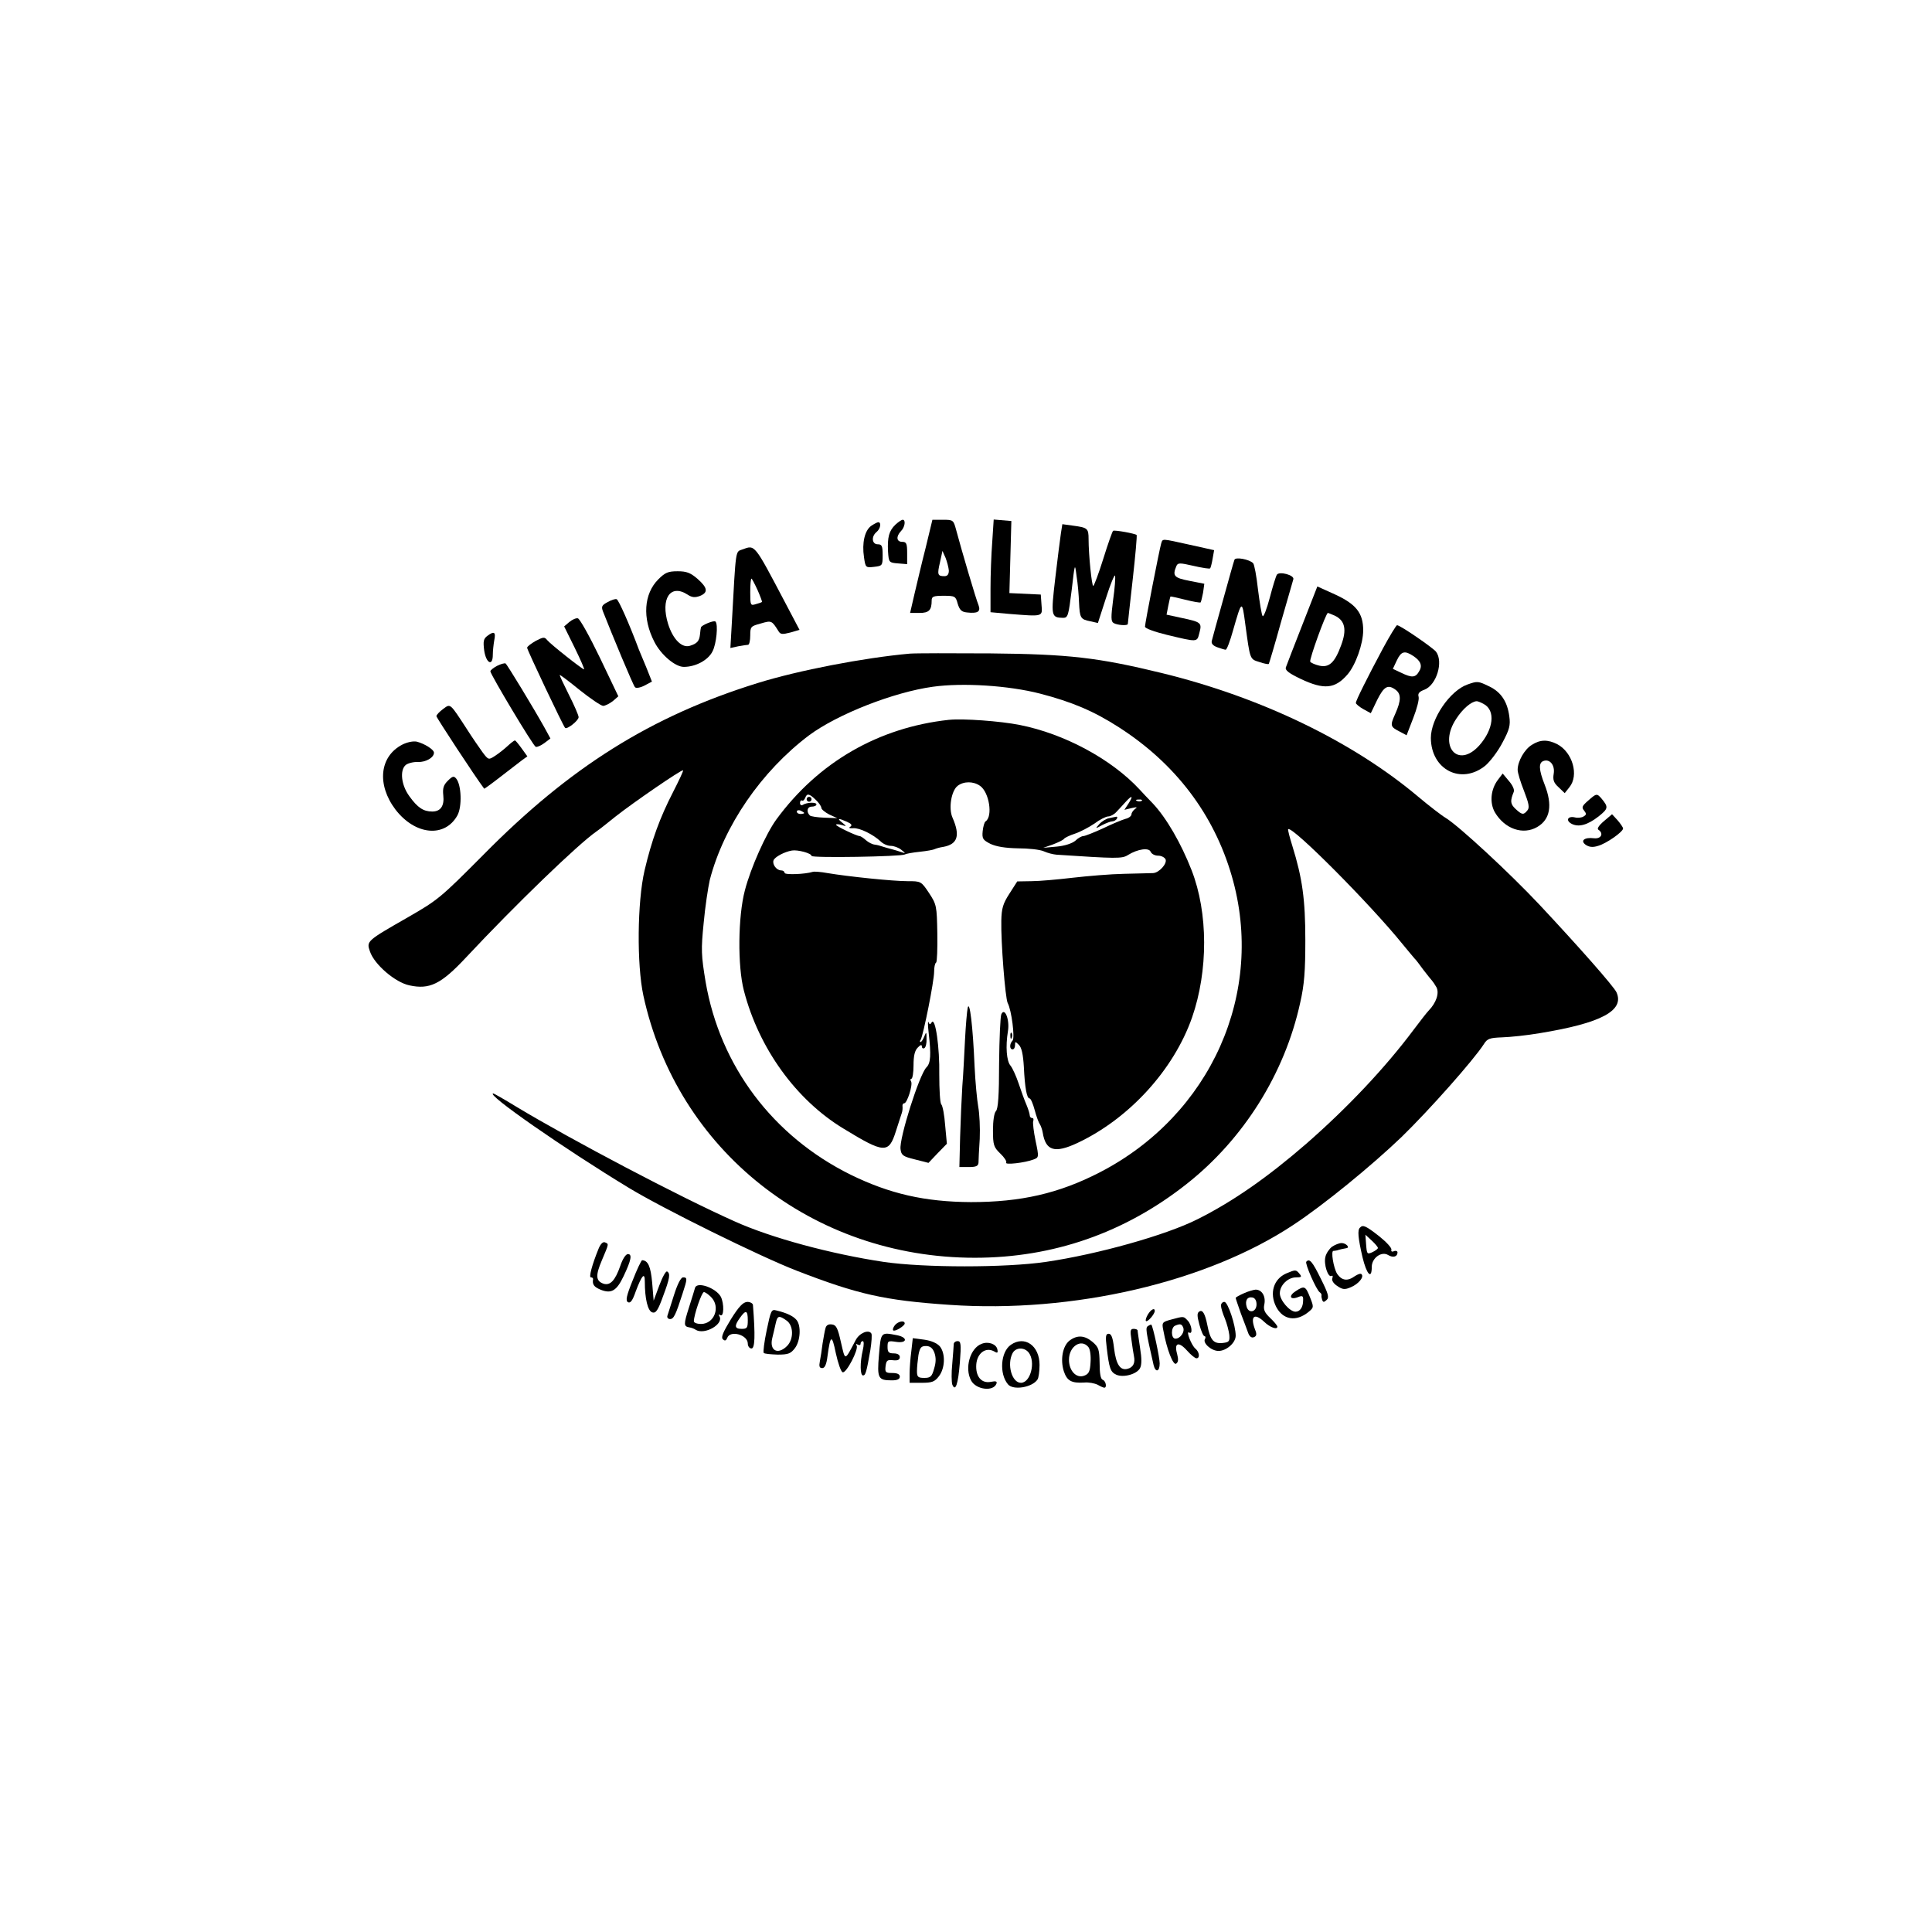 <?xml version="1.0" standalone="no"?>
<!DOCTYPE svg PUBLIC "-//W3C//DTD SVG 20010904//EN"
 "http://www.w3.org/TR/2001/REC-SVG-20010904/DTD/svg10.dtd">
<svg version="1.0" xmlns="http://www.w3.org/2000/svg"
 width="788pt" height="788pt" viewBox="0 0 788 788"
 preserveAspectRatio="xMidYMid meet">

<g transform="translate(0,788) scale(0.1,-0.1)"
fill="#000000" stroke="none">
<path d="M3652 5740 c-26 -25 -33 -51 -30 -110 3 -44 4 -45 41 -48 l37 -3 0
45 c0 39 -3 46 -20 46 -24 0 -26 22 -5 44 16 16 20 46 7 46 -5 0 -18 -9 -30
-20z"/>
<path d="M3776 5648 c-16 -62 -36 -148 -46 -190 l-18 -78 38 0 c39 0 50 11 50
51 0 16 7 19 49 19 46 0 49 -2 57 -32 8 -26 16 -34 38 -36 44 -5 57 3 47 30
-10 23 -70 227 -91 306 -11 41 -12 42 -54 42 l-43 0 -27 -112z m94 -95 c0 -16
-6 -23 -18 -23 -28 0 -30 6 -18 57 l10 46 13 -29 c6 -16 12 -39 13 -51z"/>
<path d="M4047 5669 c-4 -51 -7 -136 -7 -189 l0 -97 77 -7 c139 -11 135 -12
131 37 l-3 42 -64 3 -64 3 4 147 4 147 -36 3 -36 3 -6 -92z"/>
<path d="M3553 5735 c-26 -19 -38 -69 -29 -128 6 -42 7 -43 41 -39 34 4 35 5
35 48 0 37 -3 44 -20 44 -24 0 -27 32 -5 50 16 13 21 40 7 40 -4 0 -17 -7 -29
-15z"/>
<path d="M4327 5704 c-3 -22 -14 -104 -23 -183 -18 -154 -17 -160 32 -161 20
0 22 9 35 113 13 112 13 112 20 57 5 -30 9 -78 10 -107 3 -64 6 -69 46 -77
l31 -7 33 102 c18 57 35 97 37 91 2 -7 -1 -51 -8 -99 -9 -70 -9 -88 2 -94 14
-9 58 -12 58 -4 0 3 9 84 20 182 11 97 18 178 16 181 -7 6 -89 21 -96 17 -3
-2 -21 -53 -40 -114 -19 -61 -38 -111 -41 -111 -6 0 -19 127 -19 191 0 44 -4
47 -63 55 l-44 6 -6 -38z"/>
<path d="M4736 5663 c-7 -23 -66 -325 -66 -339 0 -7 39 -21 88 -33 129 -31
124 -31 134 8 11 41 7 44 -74 61 l-60 13 7 36 c4 20 8 37 9 38 1 1 28 -5 60
-13 32 -8 60 -13 63 -11 2 3 6 20 10 40 l5 36 -61 12 c-62 12 -70 20 -53 60 6
14 13 14 70 1 34 -8 65 -13 68 -10 2 3 7 21 10 40 l6 34 -99 22 c-118 26 -110
26 -117 5z"/>
<path d="M3028 5639 c-29 -11 -26 9 -43 -298 l-6 -104 32 7 c17 3 35 6 40 6 5
0 9 17 9 38 0 36 2 38 43 49 44 13 45 12 72 -31 8 -14 16 -14 48 -6 l38 11
-59 112 c-127 241 -122 235 -174 216z m62 -166 c11 -25 19 -47 18 -48 -2 -2
-13 -6 -25 -9 -22 -7 -23 -5 -23 48 0 31 2 56 5 56 2 0 13 -21 25 -47z"/>
<path d="M5035 5597 c-3 -7 -23 -79 -46 -162 -23 -82 -44 -158 -46 -167 -4
-12 3 -21 22 -28 14 -5 30 -10 34 -10 5 0 18 35 30 78 36 126 37 126 50 27 20
-146 18 -143 57 -155 20 -7 37 -10 39 -8 1 1 24 77 49 168 26 91 49 171 51
177 6 17 -57 34 -67 19 -4 -6 -17 -48 -29 -94 -12 -45 -25 -79 -29 -75 -4 4
-12 53 -19 108 -6 55 -15 103 -20 108 -16 16 -72 26 -76 14z"/>
<path d="M2685 5517 c-59 -59 -66 -158 -16 -255 27 -53 85 -102 120 -102 48 0
99 27 117 63 16 30 24 111 12 122 -6 6 -57 -15 -59 -24 -1 -3 -3 -16 -4 -29
-3 -27 -12 -37 -41 -46 -33 -10 -69 26 -89 89 -32 103 9 165 79 120 18 -12 30
-13 50 -6 35 14 33 33 -9 70 -29 25 -45 31 -81 31 -39 0 -51 -5 -79 -33z"/>
<path d="M5312 5332 c-34 -87 -64 -164 -67 -173 -5 -12 10 -24 60 -48 95 -45
140 -41 191 18 33 38 64 125 64 180 0 71 -29 107 -116 147 l-71 32 -61 -156z
m132 37 c42 -20 50 -57 26 -121 -26 -71 -49 -92 -89 -83 -17 4 -33 11 -37 16
-5 8 64 199 72 199 2 0 14 -5 28 -11z"/>
<path d="M2478 5424 c-23 -12 -26 -18 -19 -37 36 -92 124 -304 131 -310 4 -5
22 -2 39 7 l30 16 -23 58 c-13 31 -27 64 -30 72 -38 102 -83 204 -91 206 -5 2
-22 -3 -37 -12z"/>
<path d="M2322 5343 l-21 -18 43 -87 c24 -49 41 -88 38 -88 -7 0 -136 102
-150 119 -11 14 -16 13 -47 -3 -19 -11 -35 -23 -35 -28 0 -9 147 -319 155
-327 8 -7 55 30 55 44 0 7 -18 49 -40 92 -21 42 -38 78 -37 80 2 1 39 -27 82
-62 44 -35 87 -64 95 -64 8 0 26 9 39 19 l23 20 -75 157 c-42 87 -82 159 -90
161 -7 2 -23 -5 -35 -15z"/>
<path d="M5642 5238 c-67 -125 -112 -216 -112 -225 0 -4 14 -16 30 -25 l31
-17 26 54 c28 56 44 65 76 41 22 -17 22 -43 -2 -97 -22 -49 -21 -53 18 -73
l28 -15 27 70 c15 38 25 77 22 87 -4 13 2 21 24 29 49 19 78 114 47 155 -14
17 -146 108 -159 108 -3 0 -29 -42 -56 -92z m123 -34 c30 -20 38 -40 22 -64
-14 -24 -29 -25 -72 -4 l-34 16 16 34 c18 38 32 42 68 18z"/>
<path d="M1987 5286 c-15 -12 -17 -22 -12 -60 8 -52 35 -65 35 -17 0 16 3 43
6 60 7 34 -1 38 -29 17z"/>
<path d="M3710 5214 c-187 -17 -453 -68 -620 -120 -435 -135 -766 -343 -1119
-701 -173 -174 -185 -184 -305 -253 -171 -98 -172 -98 -157 -141 18 -53 103
-126 161 -138 82 -18 129 5 230 113 203 217 458 463 533 515 12 8 47 36 78 61
71 56 270 193 275 188 2 -2 -17 -42 -41 -89 -54 -105 -87 -196 -116 -319 -30
-129 -32 -384 -5 -510 137 -632 690 -1070 1352 -1070 320 0 612 102 864 301
232 183 400 450 463 739 17 74 21 130 21 255 0 166 -12 253 -53 385 -11 35
-19 66 -17 68 16 15 336 -307 466 -468 25 -30 47 -57 50 -60 4 -3 19 -23 35
-45 17 -22 33 -42 36 -45 3 -3 11 -15 18 -27 12 -24 -1 -63 -32 -95 -7 -7 -35
-43 -62 -79 -116 -155 -269 -317 -436 -463 -159 -138 -301 -237 -445 -309
-129 -65 -407 -143 -619 -174 -165 -24 -495 -24 -660 0 -214 32 -460 98 -610
166 -222 99 -665 332 -889 467 -49 30 -91 54 -94 54 -34 0 289 -225 553 -385
140 -85 535 -280 685 -338 248 -96 357 -121 622 -139 504 -35 1050 92 1403
326 122 80 319 241 442 359 114 111 293 313 335 378 14 23 24 26 75 28 32 1
101 8 153 17 251 41 347 92 313 167 -12 25 -153 185 -314 357 -124 132 -329
321 -381 353 -20 12 -70 51 -113 87 -267 225 -641 406 -1047 505 -259 63 -379
77 -698 80 -157 1 -305 1 -330 -1z m532 -163 c131 -34 220 -72 321 -137 231
-148 388 -355 461 -607 138 -475 -85 -975 -539 -1209 -167 -86 -322 -121 -525
-121 -188 1 -332 34 -491 112 -317 157 -532 443 -591 786 -18 109 -19 131 -8
240 6 66 18 145 25 176 57 220 210 443 405 590 116 86 345 176 505 198 122 17
309 5 437 -28z"/>
<path d="M3870 4944 c-286 -31 -532 -172 -704 -407 -42 -58 -104 -196 -128
-289 -28 -106 -30 -308 -4 -408 61 -236 213 -446 406 -563 167 -102 185 -103
214 -11 11 33 21 66 24 74 3 8 4 21 3 28 -1 6 2 12 7 12 12 0 36 76 28 89 -4
6 -3 11 1 11 5 0 9 25 9 55 0 39 5 60 17 72 11 12 17 13 17 5 0 -7 5 -10 10
-7 6 3 10 21 9 38 0 29 -1 30 -9 10 -5 -13 -12 -23 -15 -23 -4 0 -4 4 0 9 11
19 55 239 55 278 0 17 3 34 8 37 4 2 6 56 5 120 -2 111 -3 117 -34 164 -32 48
-33 48 -88 48 -60 0 -243 19 -326 33 -27 5 -54 7 -60 5 -32 -10 -115 -13 -115
-4 0 5 -6 10 -14 10 -19 0 -37 25 -31 41 5 14 45 35 75 40 23 4 80 -11 80 -22
0 -9 365 -3 381 6 4 3 32 8 61 11 29 3 56 8 61 11 4 2 20 7 35 9 58 11 69 46
37 119 -17 38 -5 110 21 130 25 19 64 19 91 0 38 -26 53 -125 23 -145 -5 -3
-10 -21 -12 -40 -3 -31 1 -36 32 -52 24 -11 60 -17 112 -18 42 0 89 -5 105
-12 15 -7 39 -13 53 -14 243 -16 267 -17 291 -1 39 24 85 31 92 13 4 -9 17
-16 31 -16 13 0 26 -7 30 -15 7 -18 -27 -55 -51 -56 -10 0 -63 -2 -118 -3 -55
-1 -149 -9 -210 -16 -60 -7 -136 -14 -168 -14 l-58 -1 -32 -50 c-26 -40 -32
-60 -33 -110 -2 -86 16 -316 26 -336 16 -29 30 -143 20 -153 -13 -13 -13 -36
0 -36 6 0 10 8 10 17 0 16 1 16 16 1 11 -11 17 -39 20 -90 4 -84 12 -128 23
-128 5 0 14 -21 21 -47 7 -27 17 -53 21 -58 4 -6 10 -22 12 -35 12 -74 49 -85
141 -42 211 99 393 298 468 512 66 190 66 427 -2 601 -43 110 -103 214 -159
273 -17 17 -40 42 -53 56 -115 124 -307 227 -488 263 -80 16 -232 27 -290 21z
m-543 -326 c13 -12 23 -27 23 -33 0 -6 15 -18 32 -27 l33 -15 -53 2 c-28 1
-55 5 -59 9 -15 15 -11 36 8 36 10 0 19 4 19 9 0 10 -39 9 -56 -2 -6 -3 -11 0
-11 8 0 8 4 12 8 10 4 -3 9 2 13 10 7 20 16 19 43 -7z m1276 -15 l-17 -26 29
7 c22 5 26 4 15 -3 -8 -6 -15 -16 -15 -22 0 -7 -11 -16 -25 -19 -14 -4 -55
-21 -92 -39 -37 -17 -73 -31 -79 -31 -7 0 -22 -8 -33 -19 -13 -11 -43 -21 -76
-24 l-55 -5 40 14 c21 8 42 18 45 23 3 4 23 14 45 21 21 7 57 26 79 41 21 16
47 29 56 29 9 0 24 8 33 18 9 9 25 27 37 40 27 30 34 28 13 -5z m54 11 c-3 -3
-12 -4 -19 -1 -8 3 -5 6 6 6 11 1 17 -2 13 -5z m-1377 -50 c0 -2 -7 -4 -15 -4
-8 0 -15 4 -15 10 0 5 7 7 15 4 8 -4 15 -8 15 -10z m175 -36 c18 -8 22 -14 13
-20 -8 -5 -4 -7 12 -6 26 2 81 -25 112 -54 10 -10 28 -18 41 -18 13 0 32 -7
43 -16 19 -15 19 -16 -1 -9 -11 4 -29 9 -40 12 -11 3 -27 7 -35 10 -8 3 -23 7
-32 8 -10 1 -26 9 -36 18 -10 9 -22 17 -26 17 -12 0 -96 40 -96 46 0 3 10 3
23 -1 21 -6 21 -6 3 9 -24 19 -17 20 19 4z"/>
<path d="M3290 4620 c0 -5 5 -10 10 -10 6 0 10 5 10 10 0 6 -4 10 -10 10 -5 0
-10 -4 -10 -10z"/>
<path d="M4524 4543 c-12 -2 -30 -13 -40 -24 -18 -20 -17 -20 12 -4 16 8 34
15 41 15 6 0 15 5 18 10 3 6 3 9 -2 9 -4 -1 -18 -4 -29 -6z"/>
<path d="M3947 3770 c-3 -14 -8 -72 -11 -130 -3 -58 -7 -143 -11 -190 -3 -47
-7 -140 -9 -207 l-3 -123 39 0 c29 0 38 4 39 18 0 9 2 53 5 97 2 44 -1 103 -6
130 -5 28 -12 102 -15 165 -7 166 -20 271 -28 240z"/>
<path d="M4084 3743 c-4 -10 -8 -100 -9 -200 0 -131 -4 -186 -13 -195 -7 -7
-12 -39 -12 -78 0 -60 3 -69 30 -95 16 -15 27 -32 24 -37 -7 -10 76 -1 112 13
21 8 22 9 8 75 -8 38 -12 74 -10 81 3 7 1 13 -4 13 -6 0 -10 5 -10 11 0 6 -6
25 -13 42 -8 18 -22 57 -32 87 -10 30 -25 63 -33 73 -17 19 -21 79 -11 141 8
46 -13 100 -27 69z"/>
<path d="M3788 3665 c10 -87 8 -121 -9 -138 -29 -28 -112 -291 -106 -334 3
-25 10 -30 59 -42 l55 -14 37 39 38 39 -7 75 c-3 41 -10 80 -16 86 -5 6 -8 60
-8 120 2 111 -16 238 -31 214 -6 -10 -9 -9 -13 1 -3 8 -3 -13 1 -46z"/>
<path d="M4121 3654 c0 -11 3 -14 6 -6 3 7 2 16 -1 19 -3 4 -6 -2 -5 -13z"/>
<path d="M2027 5164 c-15 -8 -27 -18 -27 -22 1 -14 175 -305 185 -308 6 -2 21
5 35 15 l25 19 -24 44 c-47 84 -152 257 -159 262 -4 2 -19 -2 -35 -10z"/>
<path d="M5985 5088 c-71 -25 -149 -139 -149 -218 1 -130 124 -192 222 -113
20 17 52 59 70 94 29 54 33 71 28 107 -8 61 -34 99 -81 122 -46 22 -48 23 -90
8z m66 -79 c50 -26 41 -104 -18 -170 -87 -96 -168 -2 -93 110 26 40 61 70 83
71 5 0 17 -5 28 -11z"/>
<path d="M1807 4988 c-15 -11 -27 -24 -27 -29 0 -6 158 -247 195 -296 0 -1 31
21 68 50 37 28 76 59 87 67 l21 15 -23 32 c-13 18 -25 33 -28 33 -3 0 -16 -10
-30 -23 -14 -13 -37 -31 -51 -40 -26 -17 -27 -17 -51 15 -13 18 -42 60 -63 93
-71 109 -67 106 -98 83z"/>
<path d="M1641 4843 c-93 -48 -105 -163 -28 -265 81 -105 202 -116 253 -23 19
36 16 123 -5 149 -10 12 -15 11 -35 -9 -17 -17 -21 -30 -18 -59 5 -43 -11 -66
-45 -66 -36 0 -60 16 -93 62 -34 46 -40 107 -15 128 9 7 31 13 50 12 32 -1 65
18 65 38 0 13 -39 37 -70 45 -15 3 -39 -2 -59 -12z"/>
<path d="M6248 4842 c-30 -18 -58 -67 -58 -102 0 -12 12 -51 26 -86 20 -52 23
-68 14 -79 -16 -20 -22 -19 -49 6 -21 20 -22 32 -7 69 4 9 -5 28 -20 45 l-25
30 -19 -25 c-30 -39 -35 -94 -13 -133 40 -68 115 -94 173 -60 53 31 63 89 30
173 -24 61 -25 89 -5 96 26 10 48 -17 42 -52 -4 -25 0 -37 20 -55 l25 -24 19
24 c40 49 13 143 -50 176 -38 19 -69 19 -103 -3z"/>
<path d="M6477 4614 c-24 -21 -27 -27 -16 -40 10 -13 10 -17 -2 -24 -7 -5 -24
-7 -35 -4 -29 7 -40 -12 -14 -26 29 -15 65 -5 110 30 40 32 41 38 12 73 -19
22 -21 21 -55 -9z"/>
<path d="M6542 4531 c-21 -18 -29 -31 -23 -35 23 -15 12 -38 -17 -35 -40 5
-58 -10 -34 -27 14 -9 28 -11 50 -4 33 9 102 57 102 71 0 4 -10 19 -22 33
l-23 25 -33 -28z"/>
<path d="M5547 2873 c-11 -10 -8 -41 10 -120 17 -71 38 -94 38 -40 0 36 40 65
67 48 20 -12 38 -7 38 11 0 5 -7 8 -14 5 -9 -4 -13 -1 -11 6 2 7 -20 31 -50
55 -54 42 -66 48 -78 35z m73 -83 c0 -4 -10 -11 -22 -17 -22 -10 -23 -8 -26
30 l-3 41 26 -24 c14 -13 25 -26 25 -30z"/>
<path d="M2441 2786 c-26 -64 -40 -116 -31 -116 6 0 9 -3 9 -7 -4 -22 4 -32
30 -43 44 -18 66 -5 94 54 32 67 36 91 18 91 -9 0 -22 -21 -31 -48 -21 -60
-41 -81 -68 -73 -32 11 -34 33 -7 96 29 69 29 66 12 73 -8 3 -18 -7 -26 -27z"/>
<path d="M5433 2795 c-11 -8 -24 -27 -27 -41 -8 -30 11 -87 25 -78 5 3 6 -2 3
-10 -3 -9 5 -21 20 -31 22 -15 31 -16 56 -5 31 13 55 42 43 53 -3 4 -15 0 -27
-8 -30 -22 -53 -18 -72 9 -15 24 -27 96 -15 94 3 0 9 1 14 2 12 4 26 7 38 9
17 2 -1 21 -19 21 -10 0 -27 -7 -39 -15z"/>
<path d="M2581 2659 c-26 -64 -30 -84 -20 -90 10 -6 19 6 32 44 25 66 37 80
37 40 0 -70 12 -121 31 -126 14 -4 23 9 43 65 28 74 31 94 17 102 -5 3 -19
-22 -32 -57 l-23 -62 -6 73 c-6 67 -17 91 -41 92 -3 0 -21 -37 -38 -81z"/>
<path d="M5328 2734 c-7 -6 41 -116 55 -125 5 -3 8 -9 7 -13 -1 -4 1 -12 3
-19 4 -9 7 -9 18 1 11 10 7 25 -24 87 -35 71 -46 83 -59 69z"/>
<path d="M5246 2686 c-52 -23 -69 -81 -41 -136 28 -54 82 -62 132 -21 22 18
22 20 6 60 -18 46 -23 48 -58 25 -30 -19 -24 -37 8 -25 19 8 23 6 22 -13 0
-28 -13 -46 -31 -46 -24 0 -64 47 -64 75 0 33 33 65 66 65 22 0 25 2 14 15
-14 17 -16 17 -54 1z"/>
<path d="M2749 2598 c-13 -40 -25 -79 -27 -85 -2 -7 3 -13 11 -13 15 0 23 17
51 104 20 61 20 66 2 66 -9 0 -23 -28 -37 -72z"/>
<path d="M2835 2628 c-2 -7 -13 -44 -25 -81 -22 -69 -22 -77 2 -81 7 -1 19 -5
26 -10 36 -22 116 24 96 56 -4 7 -3 8 4 4 15 -9 16 47 2 75 -20 36 -96 63
-105 37z m65 -38 c40 -40 14 -110 -41 -110 -16 0 -29 5 -29 11 0 25 32 119 41
119 5 0 18 -9 29 -20z"/>
<path d="M5073 2605 c-18 -8 -33 -16 -33 -19 0 -3 10 -31 21 -63 12 -32 26
-68 30 -80 5 -14 14 -21 23 -17 11 4 13 12 5 31 -21 55 -3 70 38 31 23 -22 53
-33 53 -19 0 4 -13 20 -29 35 -24 23 -29 35 -24 57 6 32 -10 59 -36 59 -9 -1
-31 -7 -48 -15z m52 -45 c0 -31 -31 -39 -40 -11 -8 26 2 43 23 39 11 -2 17
-13 17 -28z"/>
<path d="M2981 2499 c-31 -51 -41 -73 -33 -81 8 -8 13 -7 18 5 12 33 84 13 84
-23 0 -11 7 -20 15 -20 14 0 16 50 6 178 -1 6 -11 12 -23 12 -17 -1 -34 -18
-67 -71z m69 -4 c0 -31 -3 -35 -25 -35 -29 0 -31 12 -7 45 24 34 32 31 32 -10z"/>
<path d="M4980 2555 c0 -9 7 -32 16 -53 8 -20 16 -50 18 -67 2 -27 -1 -30 -31
-33 -35 -2 -47 14 -59 75 -9 45 -19 62 -32 54 -10 -6 -10 -17 0 -54 7 -26 16
-47 21 -47 4 0 5 -5 2 -11 -11 -16 25 -49 55 -49 32 0 70 33 70 62 0 42 -32
138 -46 138 -8 0 -14 -7 -14 -15z"/>
<path d="M3127 2454 c-10 -47 -15 -89 -12 -92 3 -4 29 -6 57 -7 43 0 53 4 70
26 23 30 26 92 7 115 -13 16 -40 29 -82 39 -21 6 -23 0 -40 -81z m81 40 c29
-20 30 -76 2 -104 -38 -38 -73 -18 -60 33 4 18 11 44 14 60 7 31 13 33 44 11z"/>
<path d="M4682 2519 c-7 -12 -11 -24 -8 -27 6 -6 35 27 36 41 0 14 -15 7 -28
-14z"/>
<path d="M4777 2498 c-37 -10 -39 -12 -32 -45 14 -77 40 -143 52 -135 9 6 10
17 4 40 -13 45 6 52 40 14 16 -18 33 -32 39 -32 15 0 12 26 -4 39 -17 14 -40
75 -26 66 16 -10 11 32 -6 49 -17 18 -15 18 -67 4z m49 -33 c7 -18 -12 -45
-32 -45 -18 0 -19 46 -1 53 21 9 27 7 33 -8z"/>
<path d="M3650 2475 c-7 -9 -10 -18 -7 -21 6 -7 47 18 47 28 0 14 -27 9 -40
-7z"/>
<path d="M3367 2463 c-3 -10 -8 -38 -12 -63 -3 -25 -8 -57 -11 -72 -4 -21 -2
-28 10 -28 10 0 17 15 21 48 12 89 18 91 34 13 9 -41 21 -76 28 -78 15 -5 66
94 57 109 -4 7 -3 8 4 4 7 -4 12 -2 12 3 0 6 4 11 9 11 5 0 5 -16 0 -37 -12
-51 -11 -103 1 -103 10 0 14 12 30 104 5 32 7 62 4 67 -11 18 -49 2 -64 -27
-46 -87 -42 -86 -60 -9 -13 58 -19 71 -37 73 -14 2 -23 -3 -26 -15z"/>
<path d="M4683 2472 c-12 -7 -10 -18 22 -159 8 -33 25 -28 25 6 0 24 -27 150
-34 158 -1 1 -7 -1 -13 -5z"/>
<path d="M4615 2414 c3 -25 8 -55 10 -65 6 -28 -3 -46 -26 -52 -30 -8 -47 18
-55 83 -5 44 -11 60 -22 60 -12 0 -14 -10 -8 -57 10 -84 15 -99 39 -110 29
-13 84 2 97 27 7 14 7 39 0 82 -5 35 -10 66 -10 71 0 4 -7 7 -16 7 -14 0 -15
-7 -9 -46z"/>
<path d="M3585 2354 c-8 -96 -4 -104 53 -104 22 0 32 5 32 15 0 10 -10 15 -31
15 -27 0 -30 3 -27 28 3 23 7 27 31 24 19 -2 27 2 27 13 0 9 -9 15 -25 15 -20
0 -25 5 -25 26 0 25 2 26 35 21 45 -7 49 18 4 27 -67 13 -66 14 -74 -80z"/>
<path d="M4362 2412 c-28 -22 -38 -78 -23 -125 13 -39 31 -49 83 -46 18 2 43
-3 55 -9 12 -7 24 -12 27 -12 12 0 6 28 -6 32 -9 3 -13 26 -13 68 -1 56 -4 65
-28 86 -33 28 -63 30 -95 6z m77 -26 c7 -8 11 -35 9 -62 -2 -38 -7 -48 -26
-55 -32 -12 -62 20 -62 65 0 55 50 87 79 52z"/>
<path d="M3717 2369 c-4 -30 -7 -71 -7 -91 l0 -38 49 0 c42 0 53 4 70 26 26
33 28 94 4 123 -12 13 -35 23 -64 27 l-46 6 -6 -53z m94 -6 c7 -20 7 -39 -1
-65 -9 -33 -15 -38 -40 -38 -26 0 -30 4 -30 28 0 15 3 44 6 65 6 31 11 37 31
37 16 0 27 -8 34 -27z"/>
<path d="M3890 2398 c0 -7 -3 -43 -6 -80 -4 -38 -3 -75 0 -85 13 -32 24 2 31
90 6 75 4 87 -9 87 -9 0 -16 -6 -16 -12z"/>
<path d="M4004 2399 c-47 -17 -71 -99 -43 -150 20 -37 90 -46 103 -13 4 10 -2
12 -22 8 -39 -8 -64 22 -60 72 4 45 38 70 71 53 15 -9 18 -8 15 7 -4 22 -37
34 -64 23z"/>
<path d="M4123 2395 c-42 -29 -48 -118 -12 -161 21 -26 100 -13 121 20 4 6 8
33 8 59 0 79 -61 121 -117 82z m73 -32 c29 -39 7 -123 -32 -123 -37 0 -58 75
-34 121 13 24 48 25 66 2z"/>
</g>
</svg>
